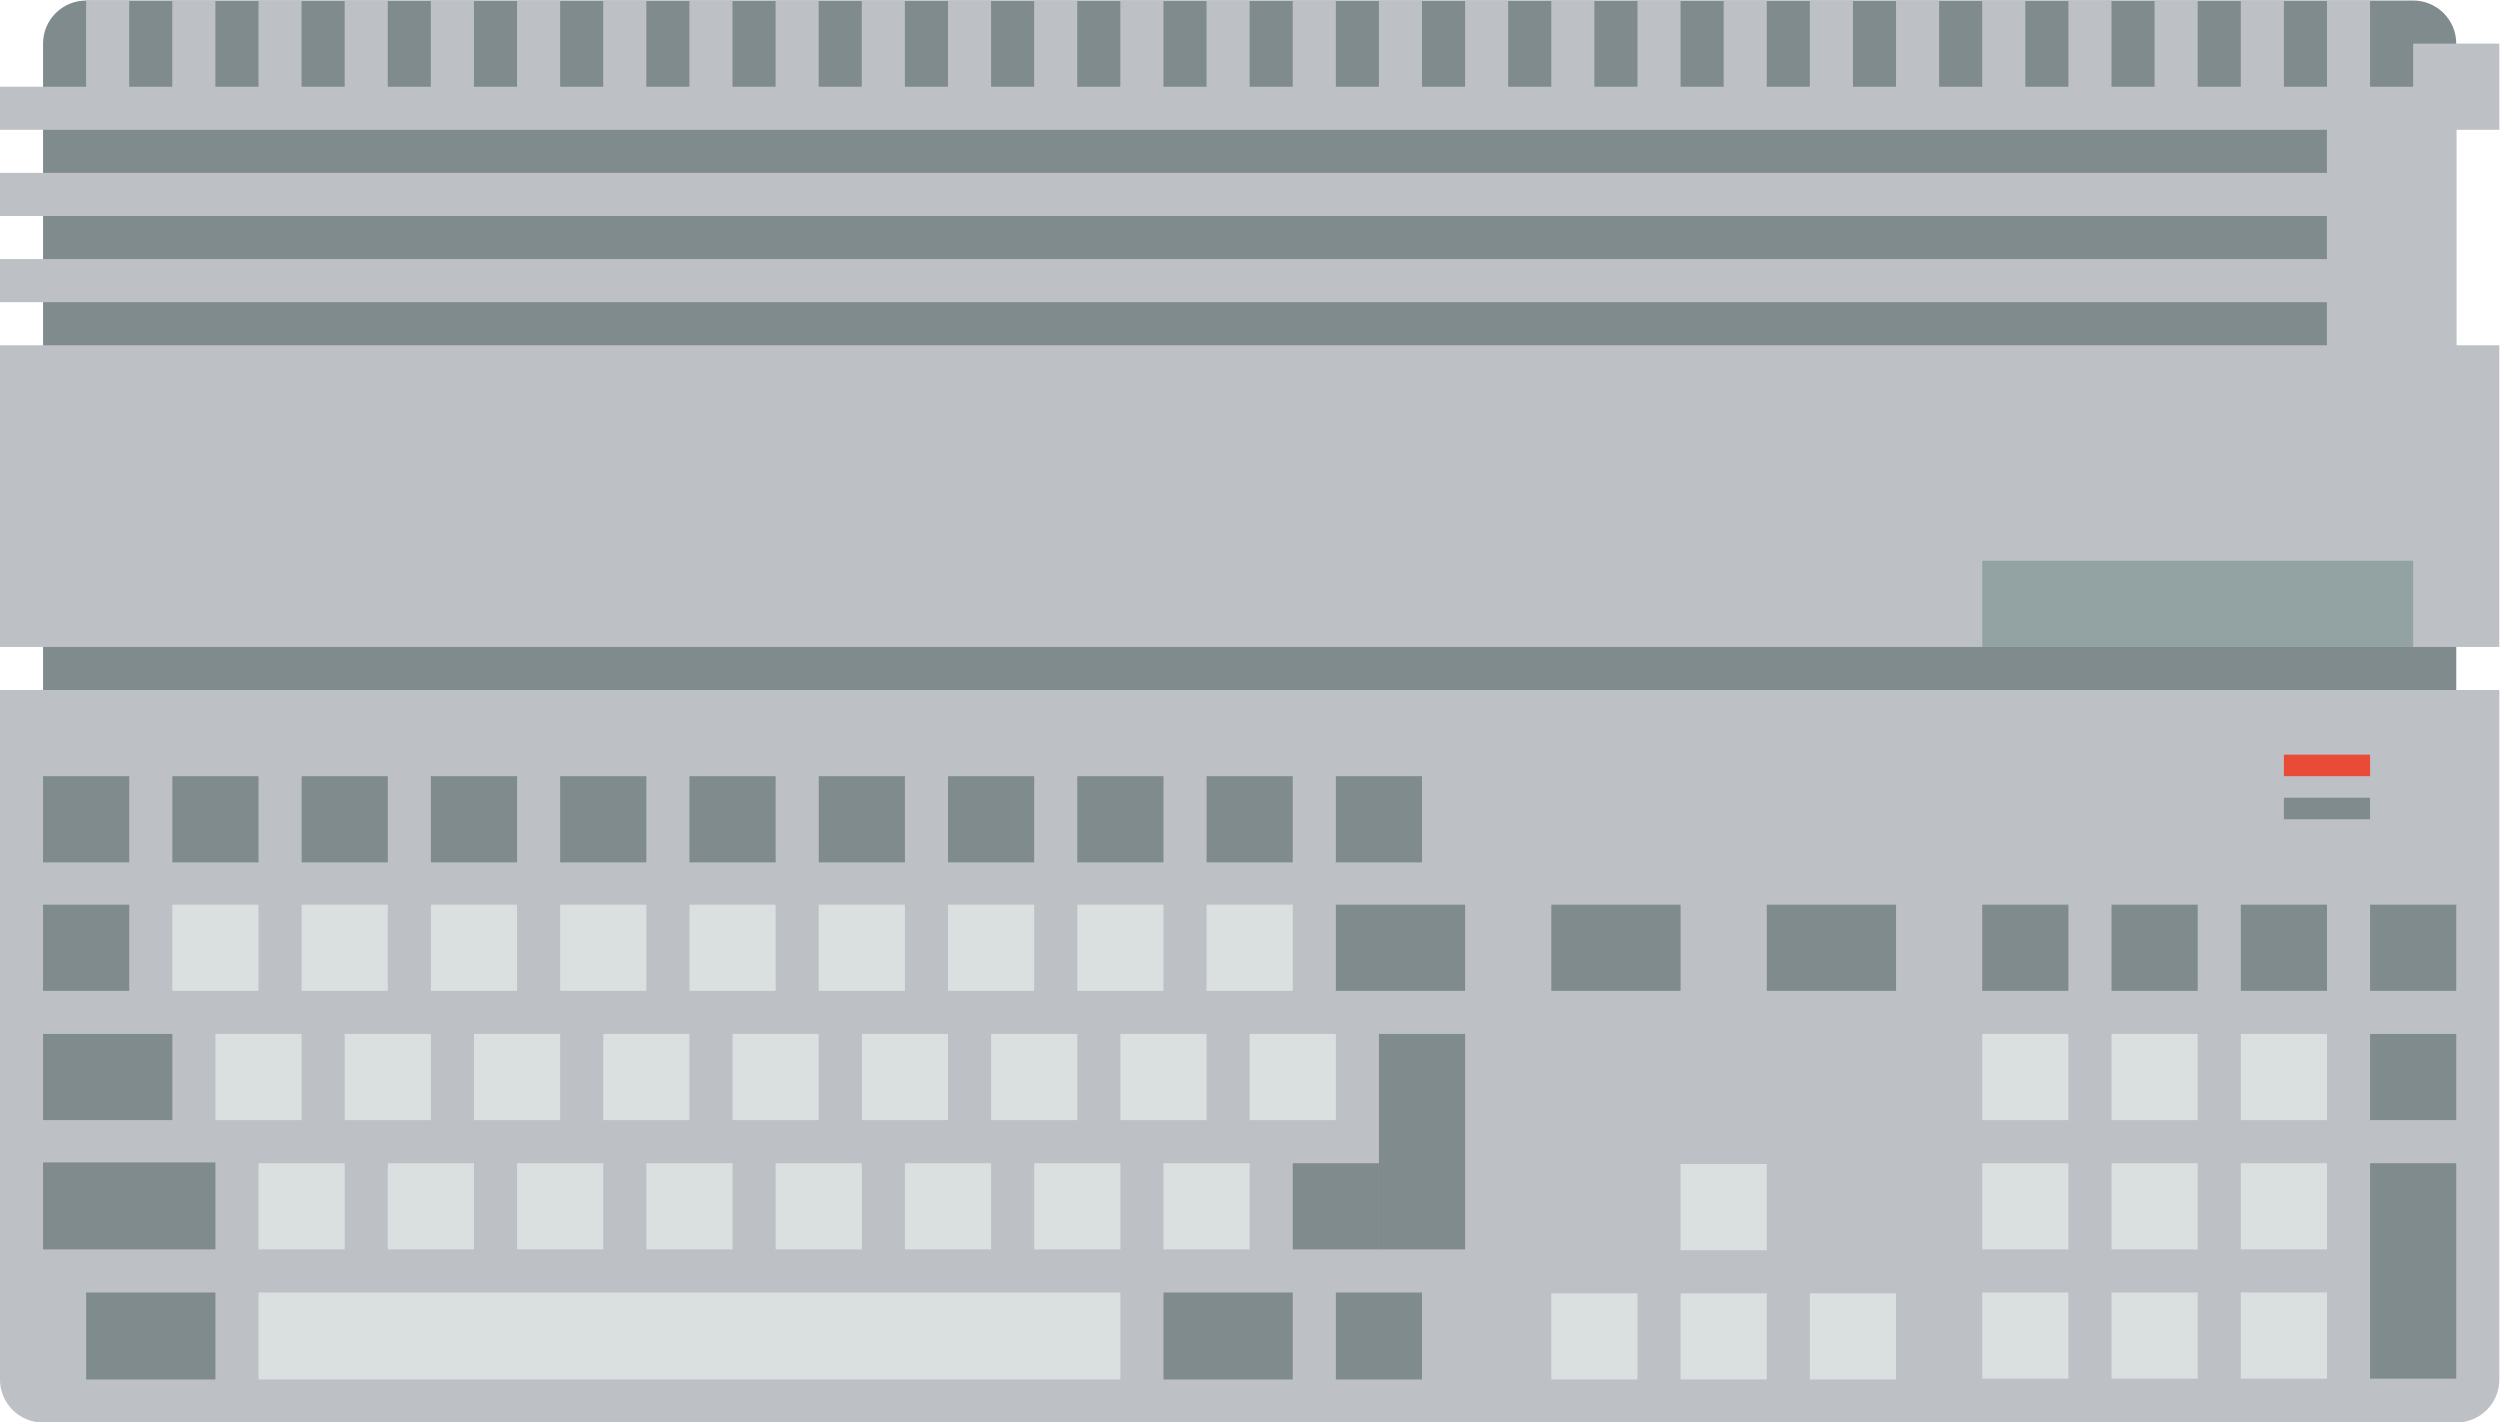 <svg height="176" viewBox="0 0 309.333 176" width="309.333" xmlns="http://www.w3.org/2000/svg" xmlns:xlink="http://www.w3.org/1999/xlink"><clipPath id="a"><path d="m0 256h256v-256h-256z"/></clipPath><g clip-path="url(#a)" transform="matrix(1.333 0 0 -1.333 -16 256)"><path d="m0 0h-216c-2.209 0-4 1.791-4 4v28c0 2.209 1.791 4 4 4h216c2.209 0 4-1.791 4-4v-28c0-2.209-1.791-4-4-4" fill="#7f8b8c" transform="translate(236 156)"/><path d="m0 0v8h-8v-4h-4v8h-4v-8h-4v8h-4v-8h-4v8h-4v-8h-4v8h-4v-8h-4v8h-4v-8h-4v8h-4v-8h-4v8h-4v-8h-4v8h-4v-8h-4v8h-4v-8h-4v8h-4v-8h-4v8h-4v-8h-4v8h-4v-8h-4v8h-4v-8h-4v8h-4v-8h-4v8h-4v-8h-4v8h-4v-8h-4v8h-4v-8h-4v8h-4v-8h-4v8h-4v-8h-4v8h-4v-8h-4v8h-4v-8h-4v8h-4v-8h-4v8h-4v-8h-4v8h-4v-8h-4v8h-4v-8h-4v8h-4v-8h-4v8h-4v-8h-8v-4h216v-4h-216v-4h216v-4h-216v-4h216v-4h-216v-28h232v28h-4v20z" fill="#bdc1c6" transform="translate(244 180)"/><path d="m236 132h-40v8h40z" fill="#93a3a3"/><path d="m0 0h-224c-2.209 0-4 1.791-4 4v64h232v-64c0-2.209-1.791-4-4-4" fill="#bdc1c6" transform="translate(240 60)"/><path d="m16 128h224v4h-224z" fill="#7f8b8c"/><path d="m232 120h-8v2h8z" fill="#e94b36"/><path d="m232 116h-8v2h8z" fill="#7f8b8c"/><path d="m24 100.075h-8v8h8z" fill="#7f8b8c"/><path d="m28 88.075h-12v8h12z" fill="#7f8b8c"/><path d="m36 100.075h-8v8h8z" fill="#dadfe0"/><path d="m40 88.075h-8v8h8z" fill="#dadfe0"/><path d="m44 76.075h-8v8h8z" fill="#dadfe0"/><path d="m56 76.075h-8v8h8z" fill="#dadfe0"/><path d="m68 76.075h-8v8h8z" fill="#dadfe0"/><path d="m80 76.075h-8v8h8z" fill="#dadfe0"/><path d="m92 76.075h-8v8h8z" fill="#dadfe0"/><path d="m104 76.075h-8v8h8z" fill="#dadfe0"/><path d="m116 76.075h-8v8h8z" fill="#dadfe0"/><path d="m128 76.075h-8v8h8z" fill="#dadfe0"/><path d="m140 76.075h-8v8h8z" fill="#7f8b8c"/><path d="m52 88.075h-8v8h8z" fill="#dadfe0"/><path d="m64 88.075h-8v8h8z" fill="#dadfe0"/><path d="m76 88.075h-8v8h8z" fill="#dadfe0"/><path d="m88 88.075h-8v8h8z" fill="#dadfe0"/><path d="m100 88.075h-8v8h8z" fill="#dadfe0"/><path d="m112 88.075h-8v8h8z" fill="#dadfe0"/><path d="m124 88.075h-8v8h8z" fill="#dadfe0"/><path d="m136 88.075h-8v8h8z" fill="#dadfe0"/><path d="m204 100.075h-8v8h8z" fill="#7f8b8c"/><path d="m216 100.075h-8v8h8z" fill="#7f8b8c"/><path d="m228 100.075h-8v8h8z" fill="#7f8b8c"/><path d="m240 100.075h-8v8h8z" fill="#7f8b8c"/><path d="m204 88.075h-8v8h8z" fill="#dadfe0"/><path d="m216 88.075h-8v8h8z" fill="#dadfe0"/><path d="m228 88.075h-8v8h8z" fill="#dadfe0"/><path d="m240 88.075h-8v8h8z" fill="#7f8b8c"/><path d="m204 76.075h-8v8h8z" fill="#dadfe0"/><path d="m216 76.075h-8v8h8z" fill="#dadfe0"/><path d="m228 76.075h-8v8h8z" fill="#dadfe0"/><path d="m204 64.075h-8v8h8z" fill="#dadfe0"/><path d="m216 64.075h-8v8h8z" fill="#dadfe0"/><path d="m228 64.075h-8v8h8z" fill="#dadfe0"/><path d="m240 64.075h-8v20h8z" fill="#7f8b8c"/><path d="m176 76h-8v8h8z" fill="#dadfe0"/><path d="m164 64h-8v8h8z" fill="#dadfe0"/><path d="m176 64h-8v8h8z" fill="#dadfe0"/><path d="m188 64h-8v8h8z" fill="#dadfe0"/><path d="m148 76.075h-8v20h8z" fill="#7f8b8c"/><path d="m48 100.075h-8v8h8z" fill="#dadfe0"/><path d="m60 100.075h-8v8h8z" fill="#dadfe0"/><path d="m72 100.075h-8v8h8z" fill="#dadfe0"/><path d="m84 100.075h-8v8h8z" fill="#dadfe0"/><path d="m96 100.075h-8v8h8z" fill="#dadfe0"/><path d="m108 100.075h-8v8h8z" fill="#dadfe0"/><path d="m120 100.075h-8v8h8z" fill="#dadfe0"/><path d="m132 100.075h-8v8h8z" fill="#dadfe0"/><g fill="#7f8b8c"><path d="m148 100.075h-12v8h12z"/><path d="m24 112h-8v8h8z"/><path d="m36 112h-8v8h8z"/><path d="m48 112h-8v8h8z"/><path d="m60 112h-8v8h8z"/><path d="m72 112h-8v8h8z"/><path d="m84 112h-8v8h8z"/><path d="m96 112h-8v8h8z"/><path d="m108 112h-8v8h8z"/><path d="m120 112h-8v8h8z"/><path d="m132 112h-8v8h8z"/><path d="m144 112h-8v8h8z"/><path d="m168 100.075h-12v8h12z"/><path d="m188 100.075h-12v8h12z"/><path d="m32 76.075h-16v8.075h16z"/><path d="m32 64h-12v8.075h12z"/><path d="m132 64h-12v8.075h12z"/><path d="m144 64h-8v8.075h8z"/></g><path d="m116 64h-80v8.075h80z" fill="#dadfe0"/></g></svg>